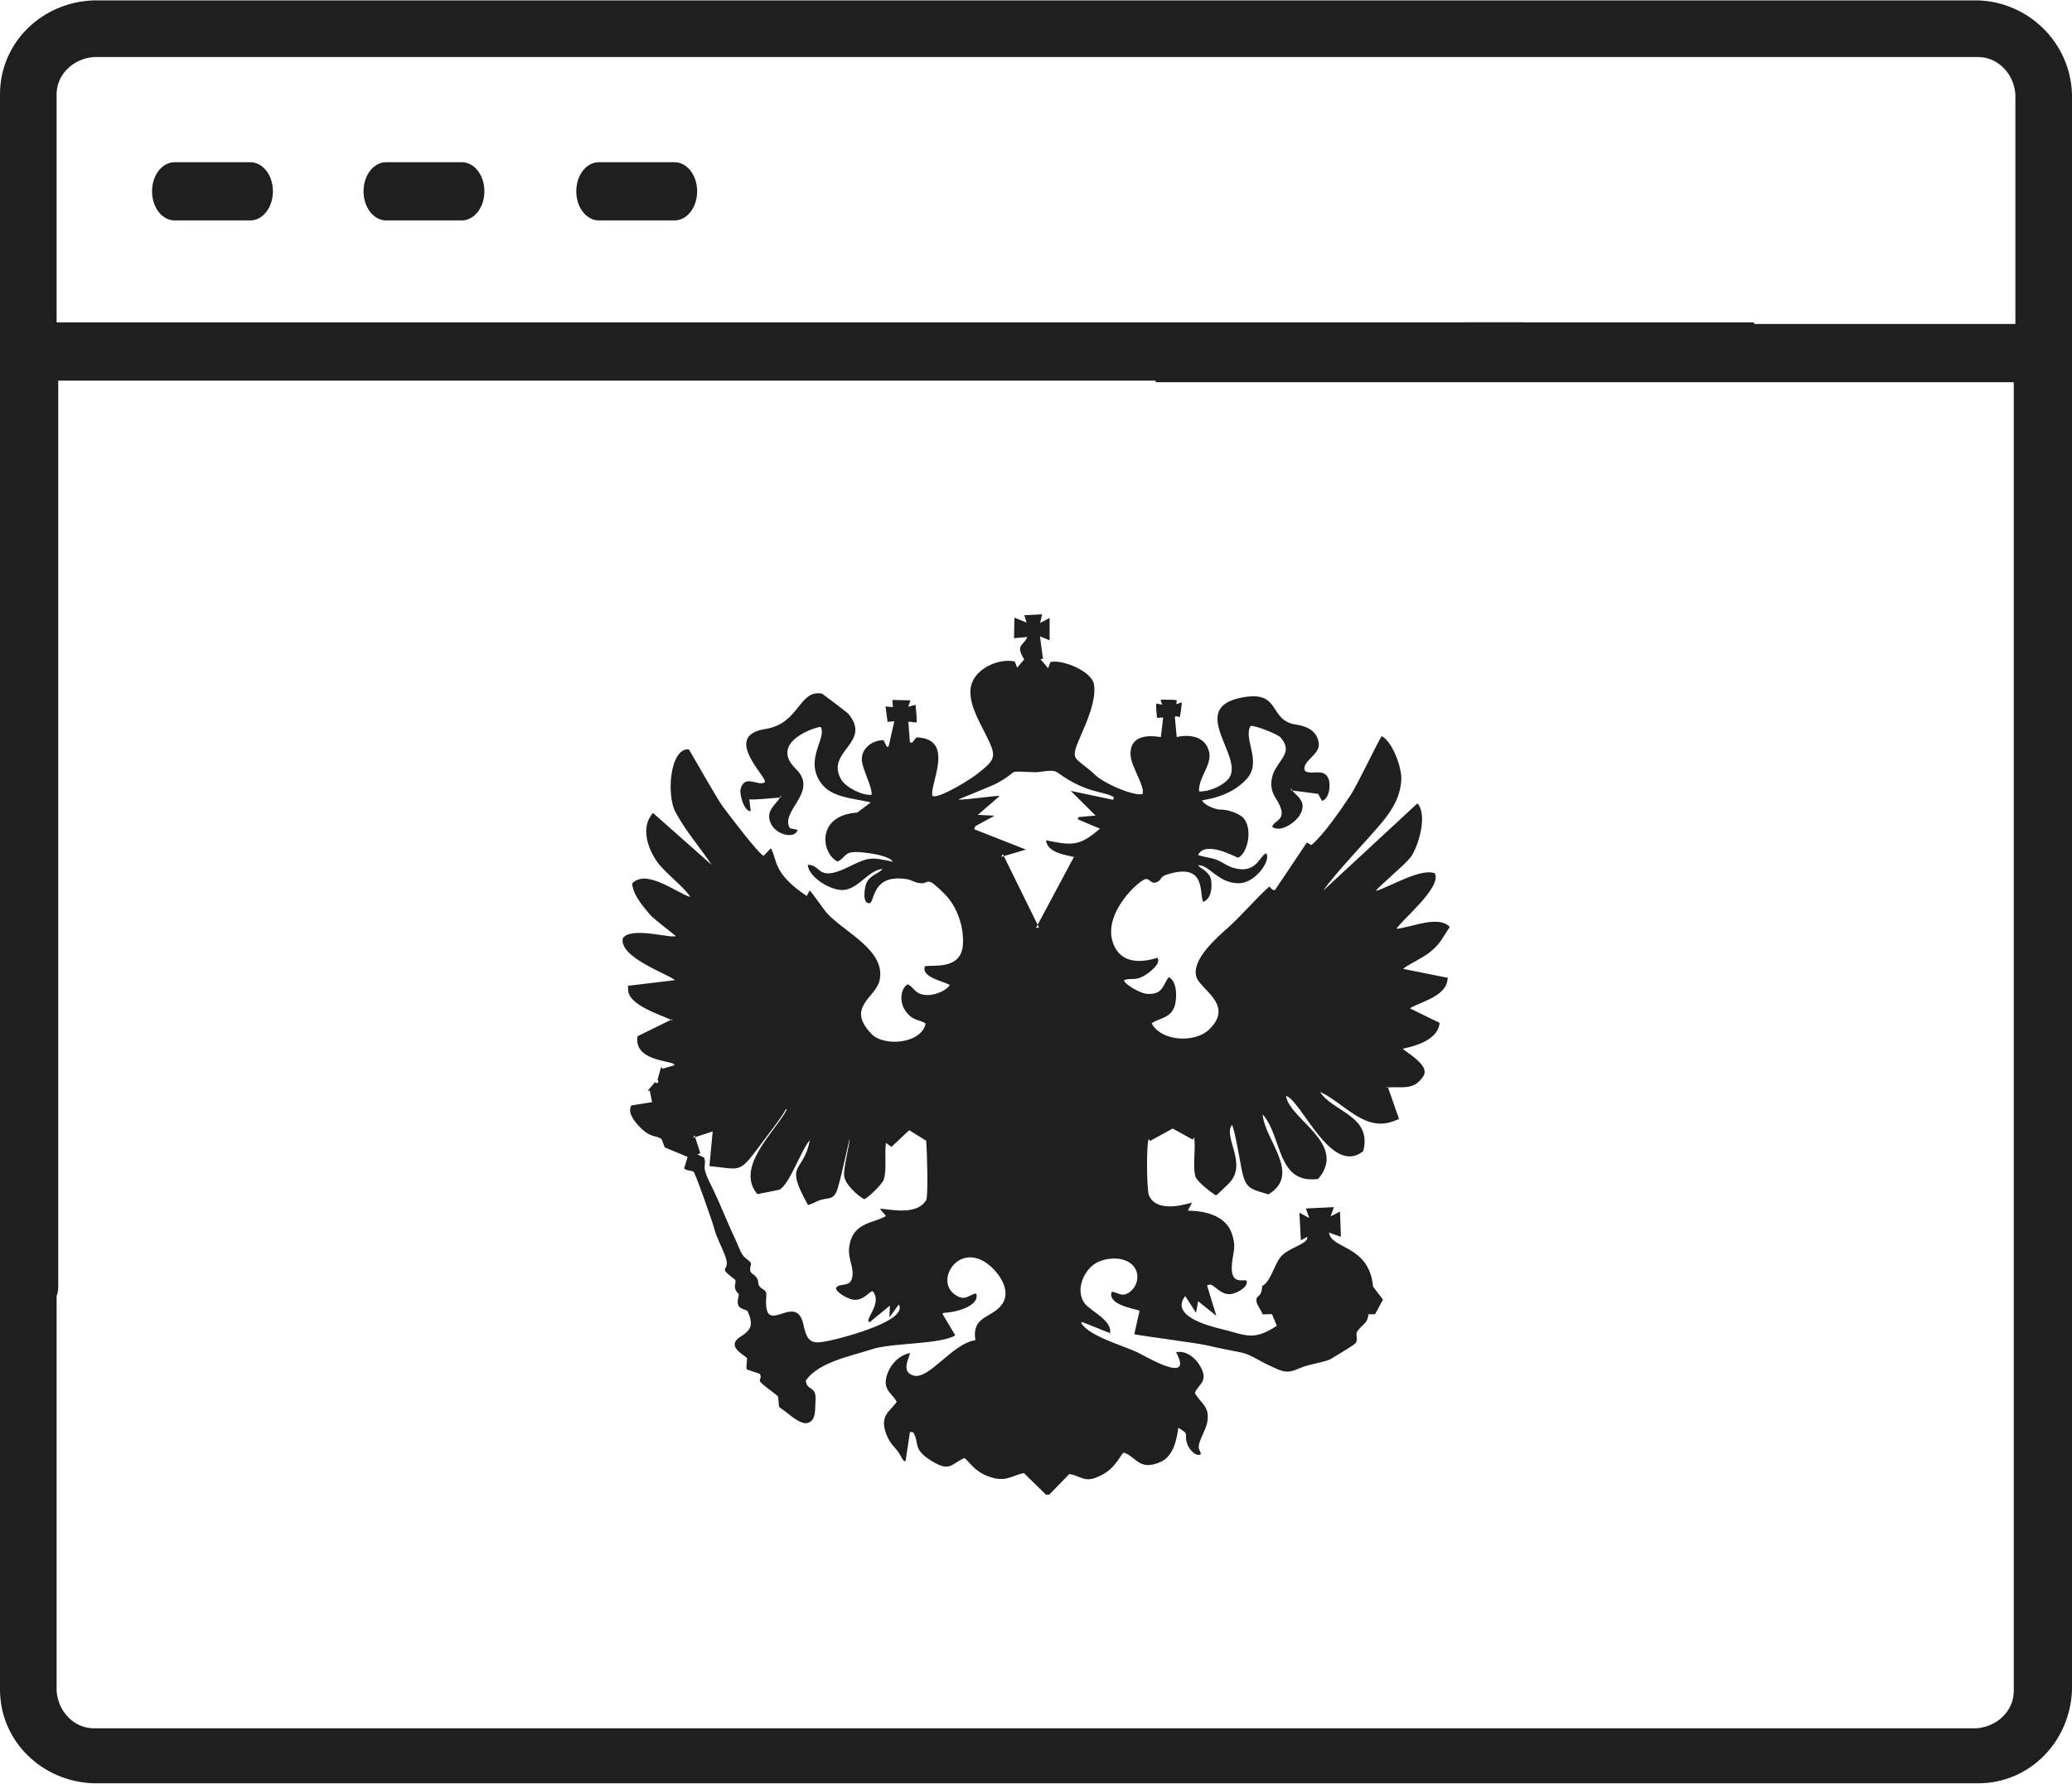 <?xml version="1.0" encoding="utf-8"?>
<!-- Generator: Adobe Illustrator 21.1.0, SVG Export Plug-In . SVG Version: 6.00 Build 0)  -->
<svg version="1.1" id="Слой_1" xmlns="http://www.w3.org/2000/svg" xmlns:xlink="http://www.w3.org/1999/xlink" x="0px" y="0px"
	 viewBox="0 0 122 105" style="enable-background:new 0 0 122 105;" xml:space="preserve">
<style type="text/css">
	.st0{fill:#1F1F1F;}
</style>
<g id="Слой_x0020_1">
	<g id="_1277667008">
		<path class="st0" d="M89.62,22.405c0.952,0,1.714-0.762,1.714-1.714c0-0.952-0.762-1.715-1.714-1.715h-3.239
			c-0.952,0-1.714,0.763-1.714,1.715c0,0.952,0.762,1.714,1.714,1.714H89.62z"/>
		<path class="st0" d="M116.476,0.023H5.524C2.476,0.119,0,2.5,0,5.548V68.12v7.619v13.229v0.008v10.477
			c0,3.048,2.476,5.429,5.524,5.523h110.953c3.048,0,5.429-2.476,5.524-5.523V5.548c-0.095-3.048-2.57-5.429-5.524-5.524V0.023z
			 M3.333,76.307c0.062-0.178,0.096-0.37,0.096-0.569V22.405h64.619V22.5h29.096h6.142h15.286v77.048c0,1.143-0.952,2.095-2.19,2.19
			H5.524c-1.142,0-2.094-0.952-2.19-2.19v-2.666v-7.81V76.307z M78.953,18.976H68.048H3.333V5.548c0-1.143,0.952-2.095,2.19-2.19
			h110.953c1.143,0,2.095,0.952,2.19,2.19v13.524h-15.381v-0.096H78.953z"/>
		<path class="st0" d="M10.287,9.548c-0.742,0-1.334,0.762-1.334,1.714c0,0.952,0.592,1.714,1.334,1.714h4.448
			c0.74,0,1.334-0.762,1.334-1.714c0-0.952-0.593-1.714-1.334-1.714H10.287z"/>
		<path class="st0" d="M22.74,9.548c-0.742,0-1.335,0.762-1.335,1.714c0,0.952,0.593,1.714,1.335,1.714h4.447
			c0.742,0,1.335-0.762,1.335-1.714c0-0.952-0.593-1.714-1.335-1.714H22.74z"/>
		<path class="st0" d="M35.266,9.548c-0.742,0-1.334,0.762-1.334,1.714c0,0.952,0.592,1.714,1.334,1.714h4.447
			c0.742,0,1.335-0.762,1.335-1.714c0-0.952-0.593-1.714-1.335-1.714H35.266z"/>
		<g>
			<path class="st0" d="M65.378,78.488l-0.02-0.008c-0.011,0.047-0.009,0.093-0.033,0.141L65.378,78.488z"/>
			<path class="st0" d="M85.342,54.604V54.54c-0.698-0.673-2.239,0.06-3.121,0.136c0.301-0.51,2.685-2.435,2.262-3.267
				c-0.83-0.323-2.621,0.788-3.474,1.039c0.118-0.22,1.676-1.511,2.029-1.959c0.456-0.58,1.052-2.523,0.419-3.196L77.91,52.43
				c0.706-1.023,2.527-2.904,3.452-4.006c0.62-0.74,1.116-1.569,1.148-2.568c0.023-0.692-0.514-2.177-1.15-2.524
				c-0.171,0.199-1.41,2.82-1.819,3.445c-0.551,0.835-1.578,2.338-2.326,2.97l-0.264-0.154l-1.886,2.811
				c-0.177-0.03-0.114-0.008-0.325-0.216c-0.771,0.673-1.584,1.658-2.433,2.419c-0.669,0.599-2.181,1.898-1.86,2.908
				c0.236,0.745,2.248,1.639,0.752,3.083c-0.858,0.827-2.835,0.701-3.389-0.359c0.419-0.31,1.066-0.274,1.334-0.961
				c0.172-0.444,0.185-1.538-0.332-1.757c-0.361,0.499-0.348,1.033-1.256,0.987c-0.407-0.02-1.361-0.573-1.372-0.809
				c0.473-0.173,0.663,0.099,1.33-0.354c0.245-0.167,0.841-0.618,0.647-0.959c-0.065-0.026-2.007,0.789-2.617-0.85
				c-0.66-1.778,1.575-3.778,1.928-3.791c0.268-0.011,0.297,0.34,0.666,0.173c0.276-0.124,0.135-0.297,0.566-0.436
				c2.385-0.76,1.88,1.17,2.145,1.61c0.462-0.19,0.521-0.796,0.468-1.246c-0.064-0.543-0.682-0.743-0.777-0.912
				c0.664-0.041,1.183,1.077,2.421,1.059c0.945-0.012,1.881-1.32,1.603-1.76c-0.383,0.073-0.552,1.26-1.936,0.856
				c-0.391-0.114-0.614-0.32-0.962-0.464c-0.349-0.145-0.797-0.167-1.123-0.297c0.444-0.891,2.233,0.149,2.365,0.162
				c0.612-0.307,0.878-1.874,0.223-2.412c-0.286-0.234-0.88-0.43-1.253-0.419c-0.296,0.01-0.964-0.261-1.1-0.534
				c0.051-0.063,1.602-0.134,2.634-1.279c0.917-1.016-0.233-2.348,0.221-3.114c0.259-0.043,1.607,0.484,1.776,0.688
				c0.586,0.702,0.205,1.051-0.203,1.667c-0.399,0.602-0.502,1.275-0.086,1.912c0.86,1.318-0.139,1.26-0.211,1.677
				c0.486,0.351,1.343-0.243,1.61-0.676c0.506-0.821-0.193-1.14-0.43-1.467l-0.083-0.011l0.015-0.128
				c0.01,0.047,0.035,0.093,0.068,0.139l1.522,0.198l0.232,0.418c0.432-0.13,0.535-0.962,0.368-1.334
				c-0.284-0.625-0.987-0.16-1.376-0.435c-0.23-0.565,0.9-0.939,0.816-1.624c-0.09-0.73-0.694-1.007-1.35-1.104
				c-1.652-0.244-0.824-2.06-3.214-1.585c-3.266,0.648,0.351,3.625-0.795,4.828c-0.389,0.409-1.13,0.719-1.692,0.692
				c-0.051-0.798,0.773-1.56,0.593-2.324c-0.213-0.914-1.126-1.054-1.909-0.877l-0.109-1.2c0.271-0.115,0.277,0.332,0.368-0.444
				c0.06-0.516,0.101-0.415-0.255-0.29c-0.12-0.184,0.299-0.262-0.488-0.262c-0.563-0.001-0.501-0.065-0.364,0.289l-0.349-0.063
				c-0.043,0.092,0.025,0.698,0.036,0.842l0.364-0.025l-0.136,1.15c-0.031,0.031-1.844-0.436-1.785,1.052
				c0.028,0.697,0.886,1.881,0.702,2.317c-0.656,0.085-2.283-0.661-2.769-1.122c-1.2-1.135-1.553-0.749-0.887-2.27
				c0.368-0.843,0.969-2.185,0.796-3.095c-0.142-0.752-1.834-1.459-2.56-1.295l-0.135,0.366l-0.452-0.538l0.149-0.008l-0.175-1.333
				l0.566,0.235v-1.318l-0.556,0.294l0.111-0.51l-1.044,0.058l0.133,0.431l-0.715-0.288l-0.024,1.209l0.788-0.072
				c-0.258,0.551-0.723,0.46-0.187,1.318l-0.415,0.487l-0.149-0.37c-0.969-0.18-2.283,0.411-2.552,1.386
				c-0.253,0.916,0.424,2.079,0.841,2.904c0.681,1.35,0.631,1.461-0.566,2.392c-0.362,0.282-2.178,1.411-2.554,1.246
				c-0.251-0.557,1.417-3.391-0.951-3.452l-0.251,0.308l-0.135-0.013l-0.092-1.224l0.479,0.055c0.05-0.104-0.043-0.873-0.056-1.044
				l-0.428,0.118l0.128-0.383l-1.067-0.02l0.039,0.419l-0.439-0.036l0.122,0.905l0.398-0.034l-0.339,1.488l-0.101,0.015
				l-0.195-0.389c-0.68-0.008-1.369,0.518-1.27,1.246c0.079,0.59,0.61,1.514,0.567,1.967c-0.539,0.065-1.525-0.436-1.795-0.905
				c-0.953-1.655,1.841-2.142,0.434-3.852c-0.07-0.084-1.534-1.192-1.551-1.195c-1.376-0.272-1.326,1.767-3.337,2.078
				c-2.591,0.4,0.091,2.814-0.034,3.126c-0.36,0.295-1.154-0.487-1.419,0.36c-0.114,0.366,0.213,1.391,0.583,1.353l-0.083-0.698
				c0.12,0.053,1.441-0.076,1.803-0.106c0.026-0.051,0.046-0.102,0.052-0.156l0.012,0.15c-0.014,0.001-0.044,0.004-0.064,0.005
				c-0.197,0.395-0.867,0.749-0.552,1.49c0.323,0.763,1.481,0.957,1.59,0.411l-0.451-0.09c-0.611-1.026,1.74-2.14,0.349-3.497
				c-1.655-1.613,1.318-2.518,1.465-2.464c0.379,0.657-0.976,1.888,0.007,3.285c0.63,0.898,1.952,0.903,2.942,1.155l-0.8,0.597
				c-2.461,0.174-2.104,2.432-1.153,2.883c0.606-0.299,0.281-0.673,1.571-0.528c0.42,0.047,1.452,0.187,1.688,0.539
				c-1.335-0.282-1.411-0.282-2.627,0.312c-1.867,0.912-1.543-0.128-2.387-0.135c0.027,0.706,1.31,1.513,2.059,1.488
				c0.914-0.031,1.51-1.182,2.339-1.239c-0.204,0.267-0.706,0.349-0.931,0.794c-0.128,0.253-0.301,1.341,0.212,1.212
				c0.261-0.232,0.18-1.72,2.15-1.406c0.284,0.045,0.449,0.185,0.701,0.226c0.462,0.079,0.439-0.181,0.747-0.033
				c0.201,0.097,0.82,0.702,0.974,0.892c0.608,0.746,0.946,1.809,0.881,2.773c-0.103,1.538-1.85,1.156-2.242,1.275
				c-0.233,0.674,1.23,0.901,1.472,1.103c-0.232,0.344-0.864,0.584-1.279,0.586c-0.82,0.005-0.817-0.496-1.212-0.631
				c-0.455,0.312-0.447,1.064-0.16,1.503c0.461,0.705,0.86,0.535,1.228,0.809c-0.249,1.188-2.446,1.369-3.177,0.62
				c-1.545-1.587,0.225-2.132,0.46-3.152c0.405-1.771-2.05-2.832-3.086-3.961c-0.212-0.233-0.946-1.311-1.028-1.344L47.5,52.745
				c-2.048-1.372-1.713-2.144-2.112-2.811l-0.425,0.443c-0.327-0.135-2.082-2.465-2.42-2.92c-0.313-0.419-1.96-3.329-1.981-3.344
				c-1.118-0.101-1.331,2.694-0.79,3.691c0.636,1.175,1.429,2.048,2.13,3.107l-3.452-3.056c-0.773,0.847-0.287,2.159,0.284,2.934
				c0.447,0.604,1.65,1.521,1.907,2.018c-0.88-0.302-2.601-1.674-3.419-0.798c0.044,0.654,0.624,1.327,1.032,1.813
				c0.234,0.28,1.514,1.24,1.535,1.277c-0.236,0.169-2.678-0.586-3.122,0.142c-0.193,1.123,2.562,2.049,3.083,2.456l-2.779,0.334
				l0.017,0.129c-0.13,0.982,1.932,1.576,2.519,1.872l0.059-0.029l0.037,0.084c-0.025-0.017-0.057-0.035-0.096-0.055l-1.97,0.968
				c-0.217,1.391,1.738,1.419,2.145,1.629l0.024,0.083l-0.708,0.198l-0.068-0.114l-0.217,0.773c0.068,0.098,0.056-0.019,0.038,0.166
				c-0.217,0.031-0.073,0.027-0.188-0.03l-0.43,0.505l0.123-0.009l0.141,0.676l-1.225,0.198c-0.251,0.43,0.217,0.981,0.526,1.294
				c0.649,0.654,0.943,0.438,1.259,0.692l0.186,0.483l1.346,0.561l-0.207,0.67c0.107,0.145,0.449,0.123,0.564,0.206
				c0.146,0.216,1.095,2.91,1.195,3.298c0.148,0.564,0.435,1.071,0.644,1.612c0.426,1.105-0.601,0.529,0.618,1.457
				c0.023,0.288-0.097,0.357,0.017,0.593c0.162,0.34,0.233,0.072,0.146,0.463c-0.158,0.698,0.345,0.603,0.554,0.784
				c0.36,0.798,0.204,1.109-0.407,1.489c-0.92,0.573,0.221,1.081,0.368,1.267c0.024,0.073-0.064,0.512-0.013,0.669l0.779,0.262
				c0.177,0.437-0.316,0.245,0.355,0.77c0.113,0.088,0.662,0.5,0.708,0.557c0.134,0.868-0.148,0.415,0.608,1.027
				c0.269,0.219,0.798,0.634,1.143,0.533c0.516-0.15,0.417-0.826,0.457-1.283c0.079-0.944-0.502-0.561-0.572-1.205
				c0.742-1.105,2.716-1.457,3.886-1.848c1.168-0.39,4.001-0.272,4.916-0.817l-0.76-1.275l0.095-0.056
				c0.507,0.007,2.135-0.345,1.9-1.134c-0.385,0.011-0.647,0.548-1.316,0.019c-1.115-0.881,0.373-3.122,2.103-1.67
				c0.66,0.556,1.348,1.629,0.628,2.414c-0.655,0.712-1.675,0.616-1.468,1.983c-1.368,0.201-2.73,2.355-3.645,2.081
				c-0.746-0.223-0.269-0.99-0.2-1.321c-0.609,0.113-1.089,0.595-1.309,1.151c-0.407,1.032,0.3,1.218,0.524,1.727
				c-0.455,0.604-1.003,0.81-0.625,1.872c0.109,0.306,0.296,0.59,0.515,0.824c0.423,0.452,0.39,0.763,0.628,0.798l0.264-1.734
				l0.192,0.03c0.392,0.644-0.086,0.963,1.083,1.684c1.076,0.664,1.128,0.187,1.922-0.172c0.24,0.124,0.539,0.756,1.412,1.077
				c1.023,0.378,1.341-0.033,2.094-0.197l1.297,1.271h0.2l1.18-1.214c0.781,0.14,0.924,0.608,1.971,0.026
				c0.794-0.438,1.023-1.145,1.232-1.282c0.714,0.195,0.886,1.126,2.184,0.541c0.725-0.328,0.942-1.284,1.028-2.004
				c0.714,0.417,0.315,0.3,0.524,0.937c0.099,0.301,0.462,0.765,0.798,0.636c0.033-0.27-0.291-0.232,0.023-0.962
				c0.114-0.268,0.295-0.625,0.354-0.904c0.203-0.964-0.397-1.153-0.723-1.753c0.206-0.545,0.842-0.666,0.309-1.593
				c-0.277-0.482-0.819-0.927-1.414-0.81c1.07,1.979-1.813,0.219-2.341-0.023c-0.84-0.385-2.751-0.92-3.236-1.677l0.033-0.084
				l1.652,0.66c0.167-0.716-1.12-1.29-1.468-1.725c-0.565-0.704-0.158-1.815,0.509-2.309c0.66-0.487,2.033-0.538,2.457,0.253
				c0.213,0.397,0.126,0.917-0.191,1.233c-0.58,0.582-0.875,0.075-1.212,0.126c-0.225,0.758,1.253,0.957,1.649,1.102l-0.313,1.386
				c0.451,0.101,3.712,0.518,4.306,0.659c0.688,0.166,1.316,0.278,2.004,0.418c0.512,0.102,1.11,0.524,1.628,0.756
				c0.77,0.346,0.994,0.537,1.824,0.158c0.525-0.24,1.519-0.346,1.831-0.547c0.258-0.168,1.42-0.83,1.468-0.961
				c0.16-0.443-0.204-0.428,0.295-0.914c0.276-0.27,0.371-0.318,0.436-0.749l0.384,0.005l0.468-0.86l-0.584-0.772
				c-0.231-2.461-2.47-2.19-2.593-3.173l0.699,0.245l-0.051-1.488l-0.554,0.287l0.193-0.546l-1.65,0.078l0.201,0.561l-0.582-0.308
				l0.088,1.625l0.375-0.208c0.091,0.425-1.153,0.642-1.583,1.201c-0.379,0.492-0.583,1.451-1.067,1.688
				c-0.053,0.75-0.342,0.493-0.346,0.852c-0.003,0.242,0.28,0.566,0.367,0.824l0.548-0.017l0.289,0.687
				c-1.412,0.932-1.83,0.538-3.357,0.167c-0.664-0.162-2.952-0.753-2.036-1.915l0.636,0.987l0.123-0.685l1.072,0.86l-0.548-1.789
				l0.175-0.055c0.259,0.02,0.641,0.628,1.215,0.567c0.332-0.036,1.058-0.398,0.94-0.792c-0.178-0.113-0.999,0.315-0.859-1.025
				c0.075-0.721,0.253-0.95,0-1.721c-0.358-1.086-1.567-1.361-2.599-1.376l0.246-0.476c-0.713,0.212-2.151,0.534-2.543-0.441
				c-0.127-0.313-0.158-3.096,0.001-3.302l0.065,0.12l1.336-0.733l1.189,0.654l0.072-0.141c0.117,0.682-0.101,1.657,0.077,2.307
				c0.084,0.308,1.045,1.041,1.219,1.115c0.05-0.021,0.657-0.607,0.766-0.719c1.105-1.134-0.362-2.72,0.162-3.426
				c0.13,0.053,0.501,2.233,0.567,2.568c0.243,1.214,0.492,1.179,1.586,1.515c1.972-1.19-0.225-3.186-0.34-4.711
				c1.172,1.311,0.809,4.133,3.272,3.803c1.746-2.065-1.668-3.475-1.9-4.885c0.888,0.204,2.651,4.769,4.549,3.252
				c0.557-2.09-1.824-2.321-2.541-3.493c1.487,0.691,2.696,2.496,4.51,1.651l0.141-0.05l-0.649-1.86
				c-0.045,0.004-0.088,0.004-0.133,0.011l0.122-0.043l0.011,0.032c0.824-0.073,1.523,0.209,2.087-0.676
				c0.398-0.624-1.012-1.387-1.225-1.606c0.809-0.161,2.081-0.54,2.178-1.516l-1.754-0.861c0.573-0.364,2.105-0.676,2.215-1.675
				l0.025-0.118l-2.637-0.529c0.283-0.257,1.119-0.608,1.592-0.996C84.854,55.512,84.929,55.195,85.342,54.604z M54.536,70.642
				c-0.595,1.021-2.479,0.45-2.726,0.523l0.359,0.416c-0.711,0.435-1.912,0.349-2.153,1.722c-0.126,0.713,0.204,1.136,0.185,1.695
				c-0.033,0.91-0.745,0.435-0.988,0.834c0.077,0.293,0.736,0.641,1.033,0.676c0.61,0.071,0.95-0.501,1.136-0.503
				c0.541,0.603-0.278,1.488-0.259,1.747l0.072,0.09l1.201-0.984l-0.025,0.693l0.551-0.762c0.556,0.948-3.148,1.914-3.775,2.059
				c-1.243,0.287-1.585,0.339-1.833-0.842c-0.439-2.108-2.414,0.938-2.193-1.718c0.028-0.352-0.167-0.335-0.342-0.503
				c-0.229-0.217-0.038-0.333-0.257-0.611c-0.163-0.206-0.365-0.198-0.354-0.467c0.013-0.309,0.186-0.315-0.171-0.567
				c-0.381-0.268-0.449-0.644-0.653-1.079c-0.368-0.79-0.712-1.604-1.059-2.403c-0.178-0.407-0.365-0.778-0.556-1.176
				c-0.425-0.882-0.128-0.819-0.256-1.324l-0.41-0.21l0.173-0.063l-0.306-0.943l-0.115,0.038l0.076-0.16l0.04,0.122l1.032-0.338
				l-0.192,2.04c1.77,0.167,1.738,0.447,2.806-0.99c0.316-0.426,1.53-1.989,1.69-2.349l0.068,0.001
				c-0.676,1.296-3.088,3.401-1.739,4.989c0.001,0,1.258-0.249,1.282-0.258c0.591-0.249,1.33-2.438,1.808-2.917
				c-0.393,2.008-1.551,1.245-0.107,3.817c0.604-0.194,0.41-0.268,1.218-0.399c0.458-0.076,0.507-0.544,0.625-0.939
				c0.094-0.313,0.593-2.538,0.597-2.543c0.055,0.11-0.355,1.62-0.317,2.148c0.036,0.501,0.789,1.173,1.175,1.388
				c0.179-0.019,1.087-0.903,1.16-1.151c0.19-0.66,0.03-1.457,0.126-2.162l0.327,0.233l1.046-0.982l0.996,0.62
				C54.579,67.574,54.666,70.417,54.536,70.642z M61.59,49.463c0.069,0.758,1.235,0.87,1.64,0.987l0.007-0.014l0.109,0.058
				c-0.023-0.016-0.067-0.03-0.116-0.044l-2.133,3.99l0.078,0.159l-0.178,0.026l0.099-0.186l-1.99-4.043l-0.16,0.047l0.104-0.16
				l0.056,0.113l1.302-0.384l-3.051-1.201l0.073-0.177l1.136-0.618l-0.991-0.047l1.281-1.106c-0.109-0.062-2.12,0.259-2.424,0.195
				c0.01-0.011,1.931-0.773,2.239-0.938c1.515-0.811,0.402-0.723,2.259-0.663c0.413,0.013,1.023-0.208,1.337,0.019
				c1.741,1.262,2.675,1.068,3.313,1.445l-0.033,0.162l-2.502-0.527l1.462,1.453l-1.006,0.091l-0.044,0.129l1.307,0.551
				C63.56,49.831,63.114,49.776,61.59,49.463z"/>
		</g>
	</g>
</g>
</svg>

